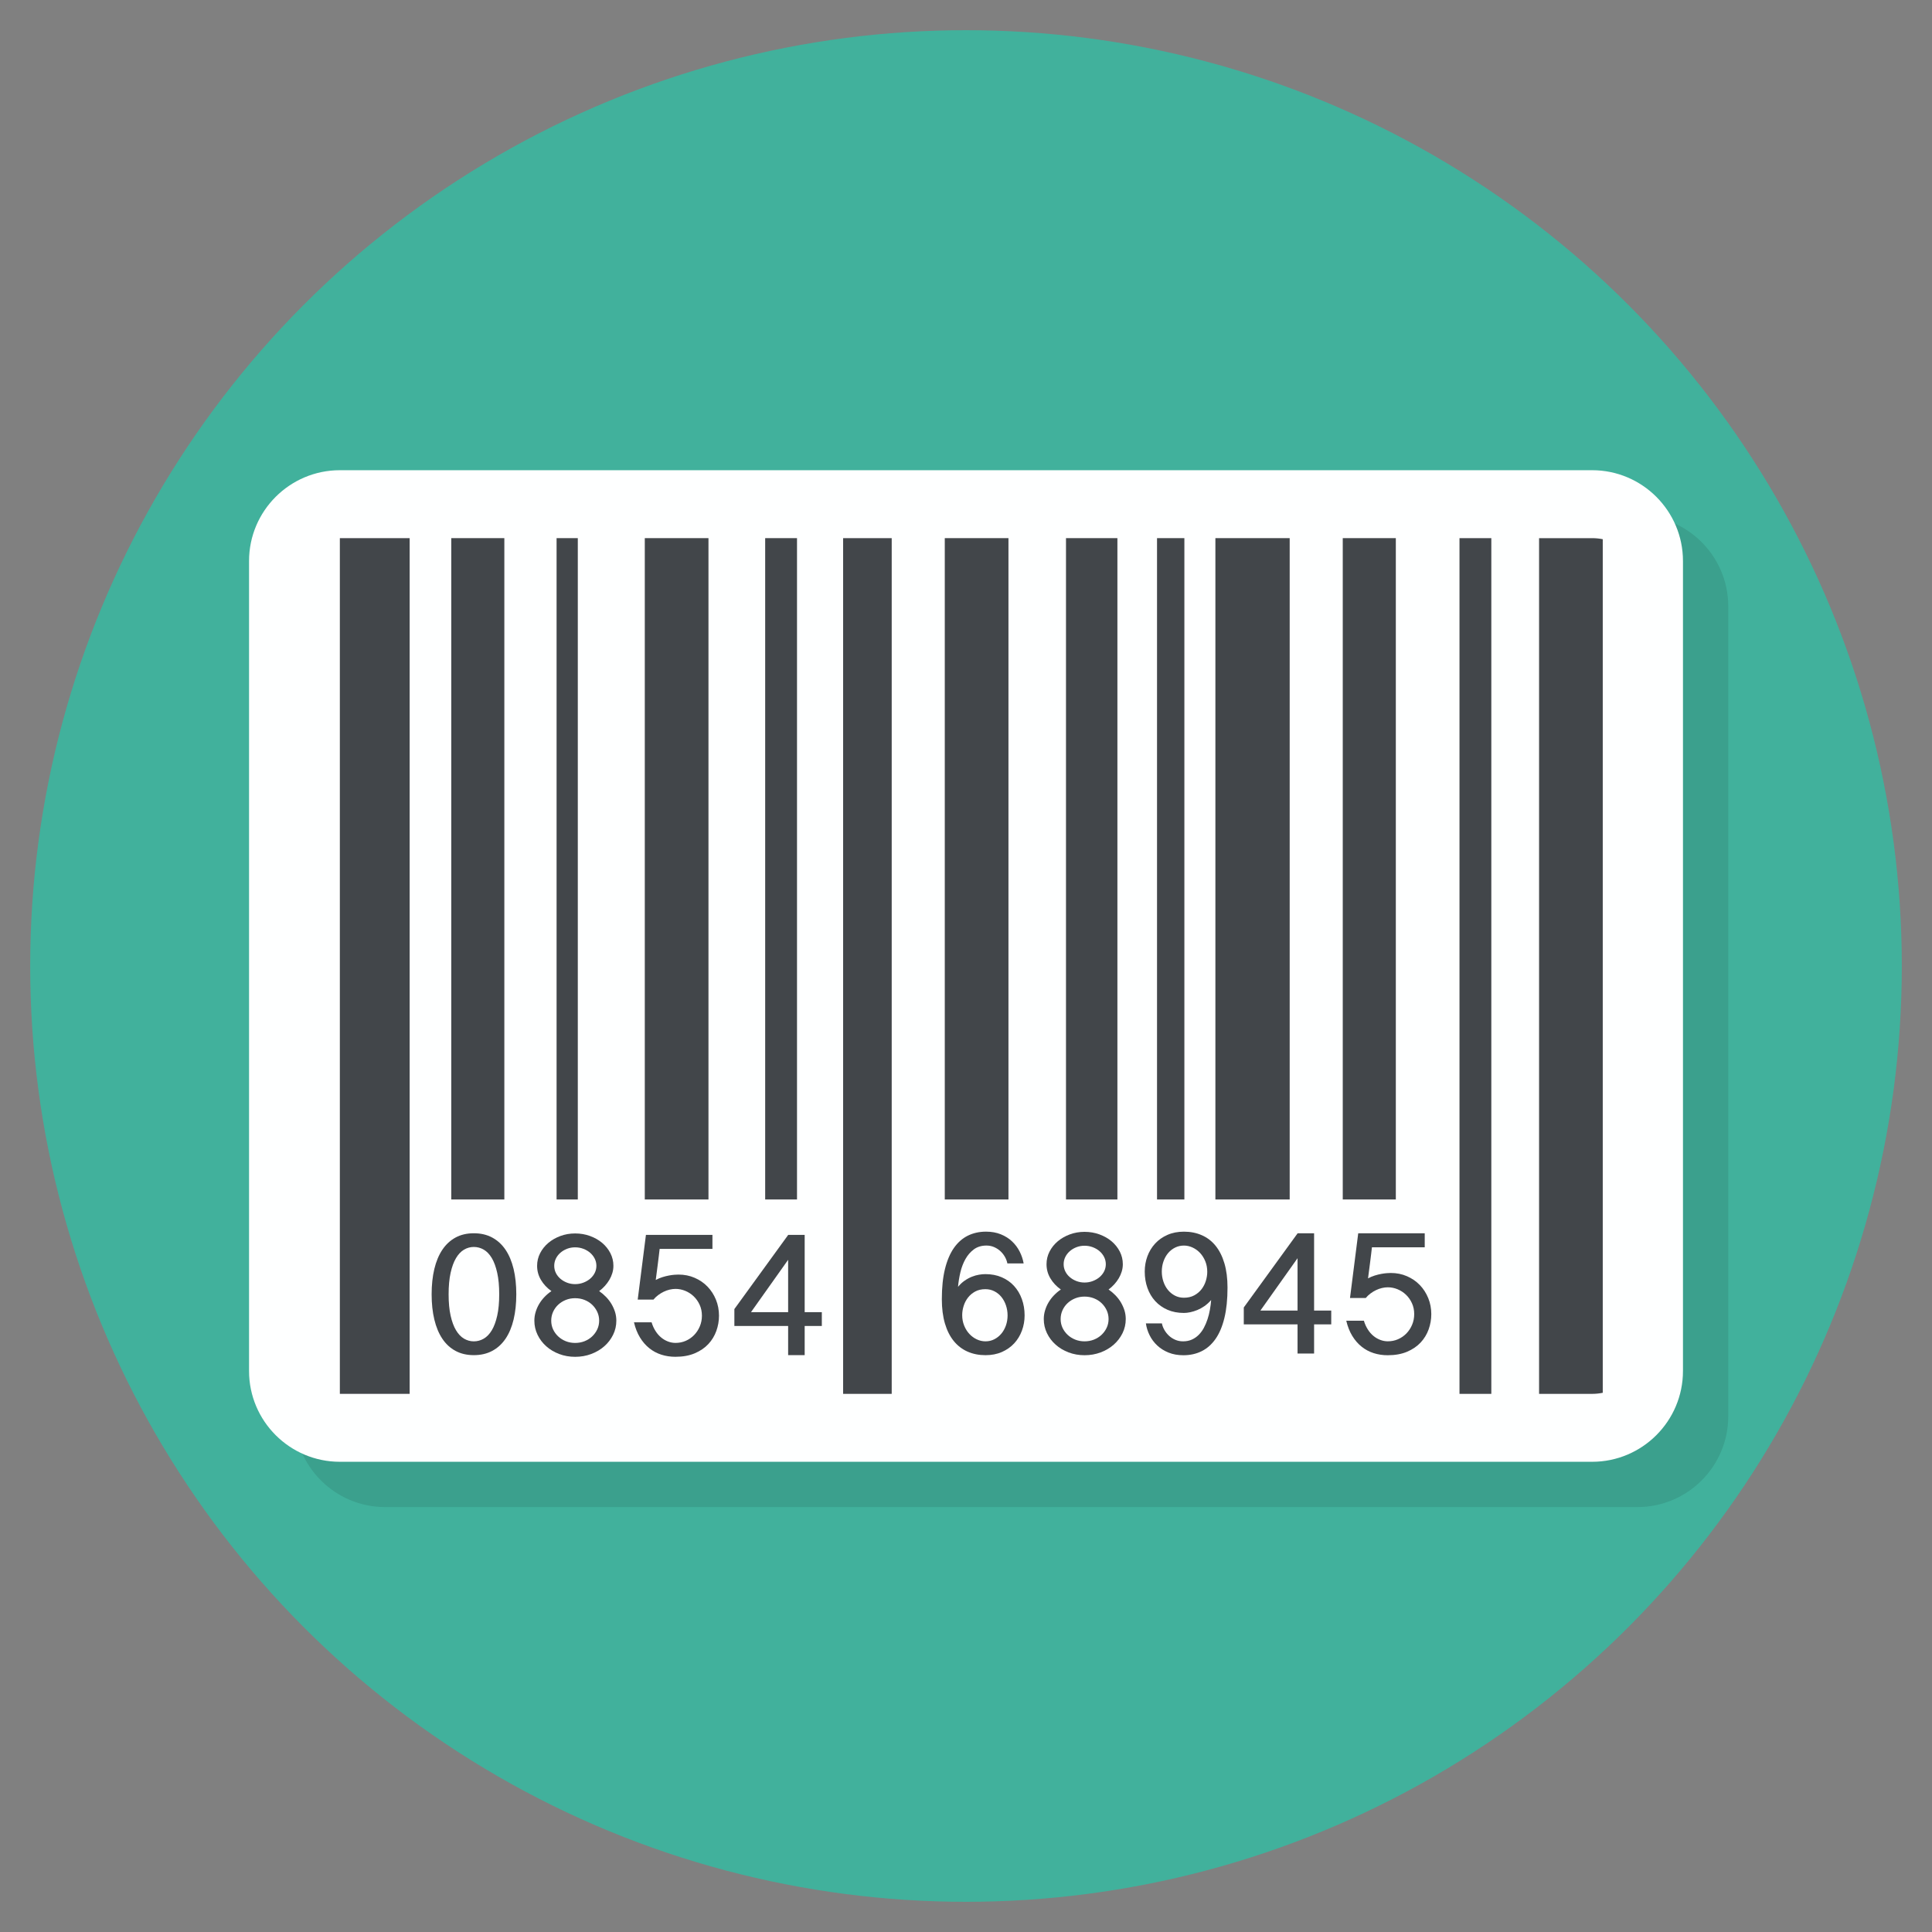 <?xml version="1.0" ?><!DOCTYPE svg  PUBLIC '-//W3C//DTD SVG 1.1//EN'  'http://www.w3.org/Graphics/SVG/1.1/DTD/svg11.dtd'><svg enable-background="new 0 0 128 128" id="Слой_1" version="1.1" viewBox="0 0 128 128" xml:space="preserve" xmlns="http://www.w3.org/2000/svg" xmlns:xlink="http://www.w3.org/1999/xlink"><rect x="0" y="0" width="128" height="128" fill="#808080" stroke="none"/><g><circle cx="64" cy="64" fill="#41B19C" r="62"/><path d="M25.516,99.847c-3.317,0-6.016-2.698-6.016-6.016V40.169c0-3.317,2.698-6.016,6.016-6.016   h82.969c3.317,0,6.016,2.698,6.016,6.016v53.662c0,3.317-2.698,6.016-6.016,6.016H25.516z" fill="#020507" opacity="0.1"/><path d="M22.516,96.847c-3.317,0-6.016-2.698-6.016-6.016V37.169c0-3.317,2.698-6.016,6.016-6.016h82.969   c3.317,0,6.016,2.698,6.016,6.016v53.662c0,3.317-2.698,6.016-6.016,6.016H22.516z" fill="#FEFFFF"/><rect fill="#42464A" height="43.815" width="3.516" x="29.898" y="35.653"/><polygon fill="#42464A" points="25.328,35.654 22.516,35.654 22.516,92.346 25.328,92.346 27.141,92.346 27.141,35.654  "/><rect fill="#42464A" height="43.815" width="1.406" x="36.875" y="35.653"/><path d="M41.5,79.469" fill="none" stroke="#42464A" stroke-miterlimit="10"/><path d="M44.312,79.469" fill="none" stroke="#42464A" stroke-miterlimit="10" stroke-width="2"/><rect fill="#42464A" height="43.815" width="4.219" x="42.719" y="35.653"/><rect fill="#42464A" height="43.815" width="2.109" x="50.695" y="35.653"/><path d="M53.453,79.469" fill="none" stroke="#42464A" stroke-miterlimit="10" stroke-width="3"/><rect fill="#42464A" height="56.693" width="3.219" x="55.859" y="35.654"/><rect fill="#42464A" height="43.815" width="4.219" x="62.594" y="35.653"/><rect fill="#42464A" height="43.815" width="3.406" x="70.625" y="35.653"/><rect fill="#42464A" height="43.815" width="1.812" x="76.656" y="35.653"/><rect fill="#42464A" height="43.815" width="4.922" x="80.523" y="35.653"/><path d="M85.094,79.469" fill="none" stroke="#42464A" stroke-miterlimit="10" stroke-width="2"/><path d="M87.203,79.469" fill="none" stroke="#42464A" stroke-miterlimit="10"/><path d="M90.016,79.469" fill="none" stroke="#42464A" stroke-miterlimit="10" stroke-width="2"/><rect fill="#42464A" height="43.815" width="3.516" x="88.961" y="35.653"/><rect fill="#42464A" height="56.693" width="2.109" x="96.695" y="35.654"/><path d="M105.484,35.654h-3.516v56.693h3.516c0.241,0,0.476-0.025,0.703-0.071V35.724   C105.96,35.678,105.725,35.654,105.484,35.654z" fill="#42464A"/><g><path d="M33.493,82.8c-0.236-0.35-0.53-0.619-0.882-0.809s-0.758-0.284-1.219-0.284s-0.865,0.095-1.213,0.284    c-0.348,0.19-0.639,0.459-0.873,0.809c-0.234,0.35-0.411,0.773-0.53,1.271c-0.119,0.499-0.179,1.058-0.179,1.679    c0,0.617,0.059,1.175,0.179,1.673c0.119,0.499,0.296,0.922,0.53,1.272s0.525,0.618,0.873,0.805    c0.347,0.187,0.752,0.282,1.213,0.282s0.867-0.094,1.219-0.282s0.645-0.456,0.882-0.805s0.414-0.773,0.534-1.272    c0.119-0.498,0.179-1.055,0.179-1.673c0-0.621-0.06-1.18-0.179-1.679C33.907,83.574,33.729,83.15,33.493,82.8z M32.942,87.165    c-0.088,0.393-0.207,0.715-0.357,0.967c-0.151,0.252-0.328,0.437-0.534,0.557c-0.205,0.119-0.425,0.179-0.659,0.179    c-0.231,0-0.447-0.06-0.65-0.179c-0.203-0.119-0.38-0.305-0.53-0.557c-0.151-0.252-0.27-0.574-0.358-0.967    s-0.132-0.864-0.132-1.415s0.044-1.024,0.132-1.421c0.088-0.397,0.207-0.722,0.358-0.976c0.15-0.254,0.327-0.44,0.53-0.56    c0.203-0.119,0.42-0.179,0.65-0.179c0.234,0,0.454,0.06,0.659,0.179c0.205,0.119,0.382,0.306,0.534,0.56    c0.15,0.254,0.269,0.579,0.357,0.976c0.088,0.396,0.132,0.87,0.132,1.421S33.03,86.773,32.942,87.165z" fill="#42464A"/><path d="M40.513,86.395c-0.1-0.168-0.22-0.324-0.36-0.469c-0.141-0.144-0.293-0.273-0.457-0.387    c0.137-0.102,0.263-0.216,0.378-0.343c0.115-0.127,0.215-0.262,0.299-0.404c0.084-0.143,0.149-0.292,0.196-0.448    c0.047-0.156,0.071-0.317,0.071-0.481c0-0.297-0.067-0.575-0.199-0.835c-0.133-0.26-0.314-0.486-0.542-0.68    c-0.228-0.193-0.497-0.346-0.805-0.459s-0.639-0.17-0.99-0.17c-0.347,0-0.674,0.057-0.978,0.17s-0.571,0.266-0.8,0.459    c-0.229,0.194-0.409,0.42-0.542,0.68c-0.133,0.26-0.199,0.538-0.199,0.835c0,0.336,0.084,0.648,0.255,0.935    c0.17,0.288,0.401,0.534,0.694,0.742c-0.164,0.109-0.315,0.236-0.454,0.381c-0.139,0.144-0.258,0.301-0.358,0.468    c-0.1,0.168-0.178,0.346-0.234,0.534c-0.057,0.187-0.085,0.379-0.085,0.574c0,0.332,0.07,0.643,0.211,0.935    s0.332,0.545,0.575,0.761c0.242,0.217,0.528,0.388,0.858,0.513c0.33,0.125,0.683,0.187,1.057,0.187    c0.379,0,0.734-0.062,1.066-0.187c0.332-0.125,0.621-0.296,0.867-0.513c0.246-0.216,0.44-0.47,0.583-0.761    s0.214-0.602,0.214-0.935c0-0.195-0.028-0.386-0.084-0.571C40.69,86.74,40.612,86.562,40.513,86.395z M36.827,83.389    c0.072-0.148,0.172-0.278,0.299-0.389s0.275-0.199,0.442-0.264c0.168-0.065,0.346-0.097,0.534-0.097    c0.192,0,0.373,0.032,0.545,0.097c0.172,0.065,0.322,0.152,0.451,0.264c0.128,0.111,0.23,0.241,0.304,0.389    s0.111,0.307,0.111,0.474c0,0.168-0.037,0.325-0.111,0.472c-0.074,0.147-0.176,0.275-0.304,0.384    c-0.129,0.11-0.279,0.196-0.451,0.261c-0.172,0.065-0.354,0.097-0.545,0.097c-0.187,0-0.365-0.032-0.534-0.097    c-0.168-0.065-0.315-0.151-0.442-0.261c-0.127-0.109-0.227-0.237-0.299-0.384c-0.072-0.146-0.108-0.303-0.108-0.472    C36.719,83.696,36.755,83.537,36.827,83.389z M39.57,88.074c-0.084,0.177-0.198,0.334-0.34,0.468    c-0.143,0.135-0.311,0.24-0.504,0.317c-0.194,0.076-0.402,0.114-0.624,0.114c-0.219,0-0.424-0.038-0.615-0.114    s-0.36-0.182-0.504-0.317s-0.257-0.291-0.34-0.468c-0.082-0.178-0.123-0.37-0.123-0.577c0-0.207,0.041-0.402,0.123-0.583    c0.082-0.182,0.196-0.34,0.34-0.474c0.144-0.135,0.312-0.24,0.504-0.317s0.396-0.114,0.615-0.114c0.222,0,0.431,0.038,0.624,0.114    c0.193,0.076,0.361,0.181,0.504,0.317c0.142,0.135,0.255,0.293,0.34,0.474c0.084,0.181,0.126,0.376,0.126,0.583    C39.695,87.704,39.654,87.896,39.57,88.074z" fill="#42464A"/><path d="M46.873,85.241c-0.238-0.247-0.522-0.441-0.85-0.583c-0.328-0.143-0.685-0.214-1.072-0.214    c-0.067,0-0.154,0.004-0.264,0.012c-0.11,0.008-0.233,0.025-0.369,0.05s-0.28,0.061-0.431,0.108    c-0.15,0.047-0.298,0.109-0.442,0.187c0.05-0.387,0.093-0.71,0.126-0.97c0.033-0.26,0.06-0.472,0.079-0.635    c0.023-0.188,0.041-0.338,0.053-0.452h3.498v-0.931h-4.406l-0.545,4.289h1.043c0.09-0.109,0.193-0.208,0.31-0.296    s0.24-0.163,0.369-0.225c0.128-0.062,0.26-0.11,0.396-0.141c0.135-0.032,0.264-0.047,0.389-0.047c0.219,0,0.433,0.043,0.641,0.128    c0.209,0.086,0.396,0.207,0.56,0.363c0.164,0.157,0.296,0.344,0.396,0.563c0.1,0.218,0.15,0.459,0.15,0.72    c0,0.254-0.047,0.492-0.141,0.712c-0.093,0.22-0.22,0.412-0.378,0.574c-0.159,0.162-0.343,0.289-0.554,0.381    c-0.211,0.092-0.435,0.137-0.674,0.137c-0.168,0-0.333-0.03-0.495-0.091s-0.314-0.148-0.454-0.264    c-0.141-0.115-0.266-0.257-0.375-0.428c-0.11-0.17-0.198-0.364-0.264-0.583h-1.167c0.09,0.383,0.222,0.717,0.396,1.002    c0.174,0.286,0.38,0.524,0.619,0.715c0.238,0.192,0.504,0.334,0.797,0.428c0.293,0.094,0.604,0.141,0.932,0.141    c0.492,0,0.92-0.077,1.283-0.231s0.663-0.358,0.9-0.612c0.236-0.253,0.413-0.544,0.53-0.87s0.176-0.663,0.176-1.011    c0-0.375-0.067-0.729-0.202-1.06C47.297,85.776,47.111,85.487,46.873,85.241z" fill="#42464A"/><path d="M53.312,81.813h-1.09l-3.568,4.916v1.119h3.562v1.934h1.096v-1.934h1.136v-0.914h-1.136V81.813z     M52.216,86.934h-2.461l2.461-3.469V86.934z" fill="#42464A"/><path d="M67.185,85.199c-0.225-0.247-0.497-0.439-0.818-0.577c-0.32-0.139-0.681-0.208-1.084-0.208    c-0.125,0-0.265,0.013-0.419,0.038c-0.154,0.025-0.313,0.07-0.475,0.135s-0.322,0.151-0.48,0.261    c-0.159,0.109-0.304,0.246-0.437,0.41c0.027-0.317,0.079-0.637,0.155-0.961c0.076-0.324,0.189-0.618,0.337-0.882    s0.336-0.479,0.562-0.645c0.227-0.165,0.502-0.249,0.826-0.249c0.187,0,0.36,0.035,0.518,0.105    c0.159,0.071,0.297,0.161,0.416,0.273c0.119,0.111,0.218,0.238,0.296,0.378c0.078,0.14,0.131,0.283,0.159,0.428h1.078    c-0.047-0.27-0.135-0.531-0.264-0.786c-0.129-0.254-0.297-0.479-0.504-0.674c-0.207-0.196-0.455-0.352-0.744-0.469    s-0.615-0.176-0.978-0.176c-0.445,0-0.847,0.089-1.207,0.266c-0.359,0.178-0.667,0.45-0.923,0.814    c-0.255,0.365-0.453,0.829-0.592,1.392s-0.208,1.23-0.208,2.004c0,0.609,0.069,1.145,0.205,1.608s0.331,0.849,0.583,1.16    c0.252,0.31,0.557,0.545,0.914,0.703c0.358,0.158,0.755,0.237,1.193,0.237c0.402,0,0.764-0.07,1.084-0.211    c0.32-0.141,0.591-0.331,0.814-0.571c0.222-0.24,0.393-0.52,0.512-0.841c0.119-0.32,0.179-0.658,0.179-1.013    c0-0.387-0.061-0.747-0.182-1.081C67.582,85.735,67.409,85.445,67.185,85.199z M66.643,87.821    c-0.075,0.209-0.177,0.391-0.308,0.545c-0.131,0.154-0.286,0.276-0.463,0.366s-0.37,0.135-0.577,0.135    c-0.203,0-0.398-0.044-0.583-0.132s-0.35-0.209-0.492-0.363c-0.143-0.154-0.257-0.338-0.343-0.551s-0.129-0.444-0.129-0.694    c0-0.195,0.032-0.395,0.094-0.597c0.062-0.203,0.157-0.388,0.284-0.554c0.127-0.166,0.286-0.301,0.478-0.407    c0.192-0.105,0.418-0.158,0.68-0.158c0.218,0,0.419,0.047,0.6,0.141c0.182,0.093,0.337,0.22,0.466,0.38    c0.129,0.161,0.229,0.346,0.299,0.557s0.106,0.432,0.106,0.662C66.754,87.389,66.717,87.612,66.643,87.821z" fill="#42464A"/><path d="M74.263,86.289c-0.1-0.168-0.22-0.324-0.36-0.469c-0.141-0.144-0.293-0.273-0.457-0.387    c0.137-0.102,0.263-0.216,0.378-0.343c0.115-0.127,0.215-0.262,0.299-0.404c0.084-0.143,0.149-0.292,0.196-0.448    c0.047-0.156,0.071-0.317,0.071-0.481c0-0.297-0.067-0.575-0.199-0.835c-0.133-0.26-0.314-0.486-0.542-0.68    c-0.228-0.193-0.497-0.346-0.805-0.459s-0.639-0.17-0.99-0.17c-0.347,0-0.674,0.057-0.978,0.17s-0.571,0.266-0.8,0.459    c-0.229,0.194-0.409,0.42-0.542,0.68c-0.133,0.26-0.199,0.538-0.199,0.835c0,0.336,0.084,0.648,0.255,0.935    c0.17,0.288,0.401,0.534,0.694,0.742c-0.164,0.109-0.315,0.236-0.454,0.381c-0.139,0.144-0.258,0.301-0.358,0.468    c-0.1,0.168-0.178,0.346-0.234,0.534c-0.057,0.187-0.085,0.379-0.085,0.574c0,0.332,0.07,0.643,0.211,0.935    s0.332,0.545,0.575,0.761c0.242,0.217,0.528,0.388,0.858,0.513c0.33,0.125,0.683,0.187,1.057,0.187    c0.379,0,0.734-0.062,1.066-0.187c0.332-0.125,0.621-0.296,0.867-0.513c0.246-0.216,0.44-0.47,0.583-0.761    s0.214-0.602,0.214-0.935c0-0.195-0.028-0.386-0.084-0.571C74.44,86.634,74.362,86.457,74.263,86.289z M70.577,83.283    c0.072-0.148,0.172-0.278,0.299-0.389s0.275-0.199,0.442-0.264c0.168-0.065,0.346-0.097,0.534-0.097    c0.192,0,0.373,0.032,0.545,0.097c0.172,0.065,0.322,0.152,0.451,0.264c0.128,0.111,0.23,0.241,0.304,0.389    s0.111,0.307,0.111,0.474c0,0.168-0.037,0.325-0.111,0.472c-0.074,0.147-0.176,0.275-0.304,0.384    c-0.129,0.11-0.279,0.196-0.451,0.261c-0.172,0.065-0.354,0.097-0.545,0.097c-0.187,0-0.365-0.032-0.534-0.097    c-0.168-0.065-0.315-0.151-0.442-0.261c-0.127-0.109-0.227-0.237-0.299-0.384c-0.072-0.146-0.108-0.303-0.108-0.472    C70.469,83.59,70.505,83.431,70.577,83.283z M73.32,87.968c-0.084,0.177-0.198,0.334-0.34,0.468    c-0.143,0.135-0.311,0.24-0.504,0.317c-0.194,0.076-0.402,0.114-0.624,0.114c-0.219,0-0.424-0.038-0.615-0.114    s-0.36-0.182-0.504-0.317s-0.257-0.291-0.34-0.468c-0.082-0.178-0.123-0.37-0.123-0.577c0-0.207,0.041-0.402,0.123-0.583    c0.082-0.182,0.196-0.34,0.34-0.474c0.144-0.135,0.312-0.24,0.504-0.317s0.396-0.114,0.615-0.114c0.222,0,0.431,0.038,0.624,0.114    c0.193,0.076,0.361,0.181,0.504,0.317c0.142,0.135,0.255,0.293,0.34,0.474c0.084,0.181,0.126,0.376,0.126,0.583    C73.445,87.598,73.404,87.79,73.32,87.968z" fill="#42464A"/><path d="M80.541,82.542c-0.25-0.311-0.553-0.545-0.911-0.703c-0.357-0.159-0.755-0.238-1.192-0.238    c-0.406,0-0.77,0.071-1.093,0.214c-0.322,0.142-0.595,0.334-0.817,0.577s-0.393,0.523-0.51,0.841    c-0.117,0.318-0.176,0.655-0.176,1.011c0,0.391,0.06,0.753,0.179,1.087c0.119,0.334,0.29,0.623,0.516,0.87    c0.225,0.246,0.496,0.438,0.817,0.577c0.32,0.139,0.682,0.208,1.084,0.208c0.125,0,0.264-0.015,0.416-0.047    c0.152-0.032,0.309-0.08,0.471-0.146c0.162-0.067,0.321-0.154,0.478-0.264c0.156-0.11,0.303-0.242,0.439-0.399    c-0.016,0.211-0.043,0.425-0.082,0.642c-0.038,0.216-0.091,0.426-0.158,0.63s-0.148,0.393-0.243,0.571    c-0.096,0.178-0.21,0.333-0.343,0.466c-0.133,0.133-0.286,0.238-0.457,0.314s-0.365,0.114-0.58,0.114    c-0.187,0-0.361-0.035-0.521-0.105c-0.16-0.071-0.3-0.162-0.419-0.275c-0.119-0.113-0.219-0.24-0.299-0.381    c-0.08-0.141-0.134-0.283-0.161-0.428h-1.061c0.039,0.273,0.122,0.537,0.249,0.791s0.295,0.479,0.504,0.674    c0.209,0.196,0.458,0.352,0.747,0.469s0.617,0.176,0.984,0.176c0.446,0,0.848-0.089,1.207-0.266    c0.36-0.178,0.667-0.449,0.923-0.814c0.256-0.365,0.452-0.83,0.589-1.395s0.205-1.233,0.205-2.007    c0-0.609-0.069-1.145-0.205-1.605S80.791,82.853,80.541,82.542z M79.89,84.86c-0.062,0.203-0.157,0.387-0.284,0.553    s-0.288,0.301-0.483,0.407s-0.424,0.158-0.685,0.158c-0.219,0-0.418-0.047-0.598-0.14c-0.179-0.094-0.334-0.22-0.463-0.378    c-0.129-0.158-0.229-0.343-0.299-0.553s-0.106-0.432-0.106-0.662c0-0.238,0.037-0.463,0.111-0.674s0.176-0.393,0.305-0.548    c0.129-0.154,0.284-0.276,0.463-0.366c0.18-0.09,0.375-0.135,0.586-0.135c0.199,0,0.392,0.044,0.58,0.132    c0.188,0.088,0.353,0.209,0.496,0.363c0.142,0.154,0.257,0.338,0.343,0.551s0.128,0.444,0.128,0.694    C79.984,84.457,79.953,84.656,79.89,84.86z" fill="#42464A"/><path d="M87.062,81.707h-1.09l-3.568,4.916v1.119h3.562v1.934h1.096v-1.934h1.136v-0.914h-1.136V81.707z     M85.966,86.828h-2.461l2.461-3.469V86.828z" fill="#42464A"/><path d="M94.064,85.135c-0.238-0.247-0.522-0.441-0.85-0.583c-0.328-0.143-0.685-0.214-1.072-0.214    c-0.067,0-0.154,0.004-0.264,0.012c-0.11,0.008-0.233,0.025-0.369,0.05s-0.28,0.061-0.431,0.108    c-0.15,0.047-0.298,0.109-0.442,0.187c0.05-0.387,0.093-0.71,0.126-0.97c0.033-0.26,0.06-0.472,0.079-0.635    c0.023-0.188,0.041-0.338,0.053-0.452h3.498v-0.931h-4.406l-0.545,4.289h1.043c0.09-0.109,0.193-0.208,0.31-0.296    s0.24-0.163,0.369-0.225c0.128-0.062,0.26-0.11,0.396-0.141c0.135-0.032,0.264-0.047,0.389-0.047c0.219,0,0.433,0.043,0.641,0.128    c0.209,0.086,0.396,0.207,0.56,0.363c0.164,0.157,0.296,0.344,0.396,0.563c0.1,0.218,0.15,0.459,0.15,0.72    c0,0.254-0.047,0.492-0.141,0.712c-0.093,0.22-0.22,0.412-0.378,0.574c-0.159,0.162-0.343,0.289-0.554,0.381    c-0.211,0.092-0.435,0.137-0.674,0.137c-0.168,0-0.333-0.03-0.495-0.091S91.14,88.628,91,88.513    c-0.141-0.115-0.266-0.257-0.375-0.428c-0.11-0.17-0.198-0.364-0.264-0.583h-1.167c0.09,0.383,0.222,0.717,0.396,1.002    c0.174,0.286,0.38,0.524,0.619,0.715c0.238,0.192,0.504,0.334,0.797,0.428c0.293,0.094,0.604,0.141,0.932,0.141    c0.492,0,0.92-0.077,1.283-0.231s0.663-0.358,0.9-0.612c0.236-0.253,0.413-0.544,0.53-0.87s0.176-0.663,0.176-1.011    c0-0.375-0.067-0.729-0.202-1.06C94.488,85.67,94.302,85.381,94.064,85.135z" fill="#42464A"/></g></g></svg>